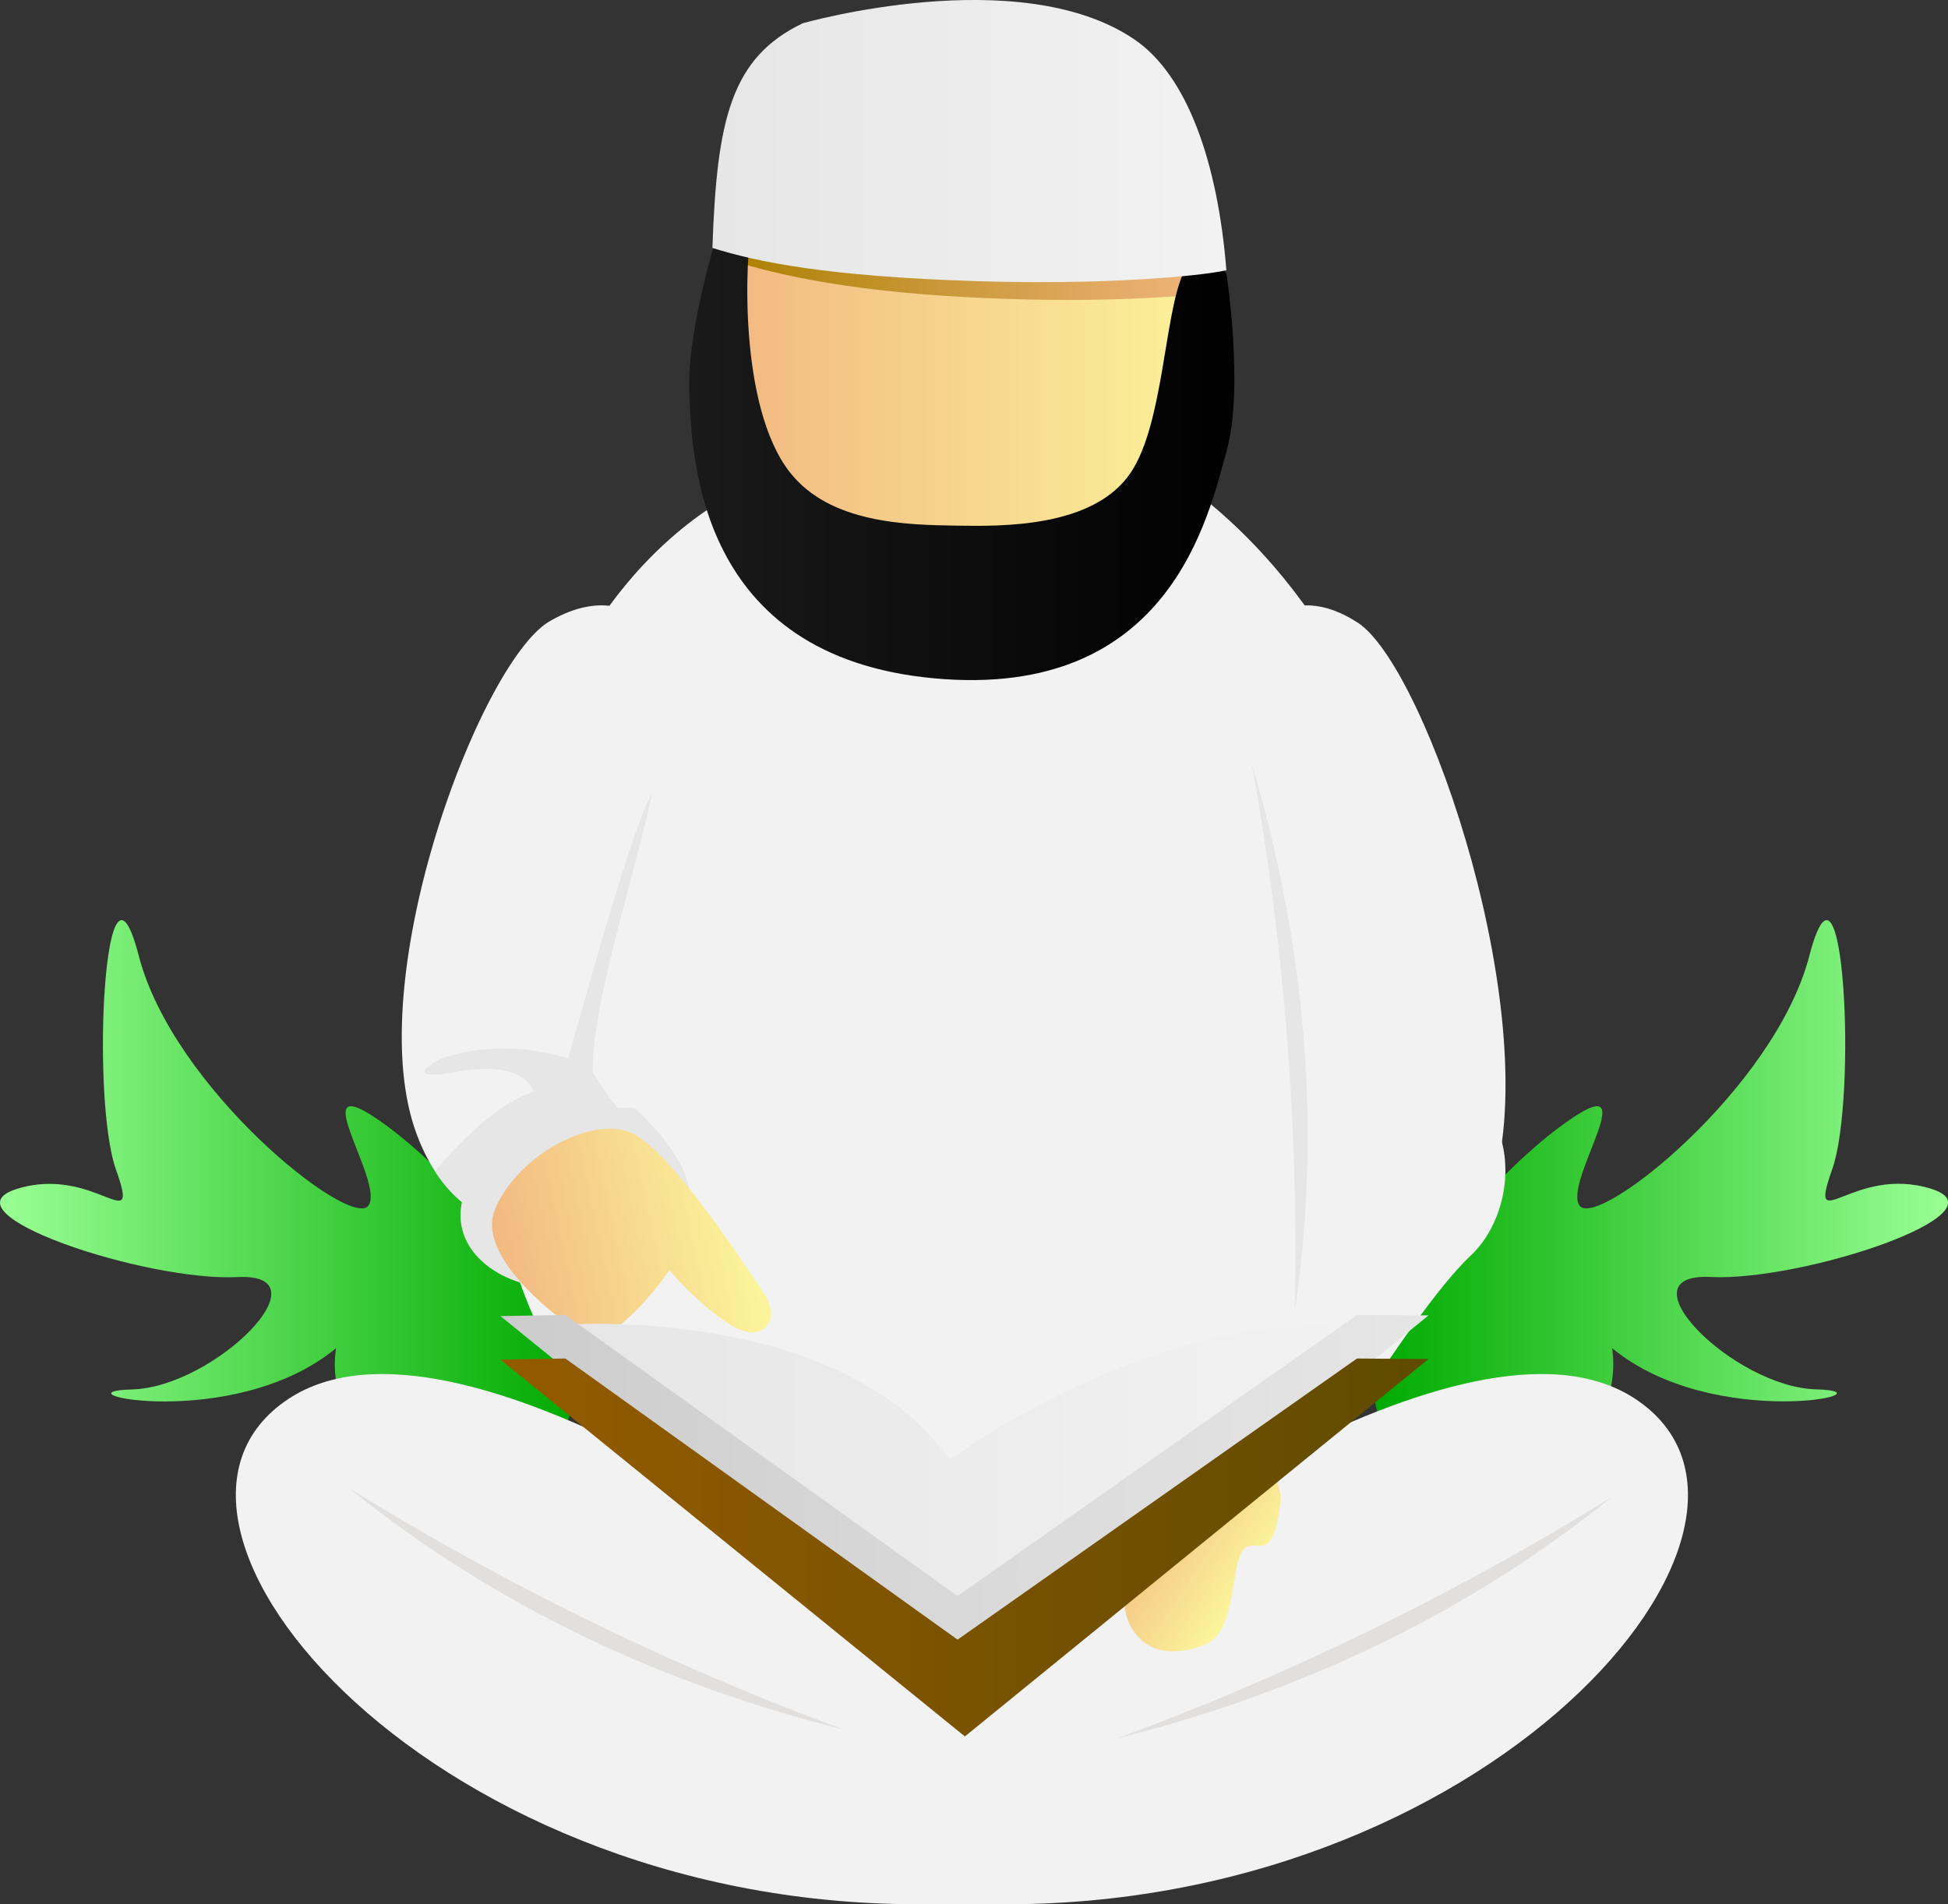 <svg xmlns="http://www.w3.org/2000/svg" xmlns:xlink="http://www.w3.org/1999/xlink" data-name="a3237a58-817f-4357-96a7-f0027335d796" viewBox="0 0 636.24 622.09"><rect x="0" y="0" width="636.24" height="622.09" fill="#333333" stroke="none"/><defs><style>.ac192525-3fcb-4a89-b136-edba959a5740{fill:#dfefe5;}.f5c24048-183e-4d9f-ae61-0a80ce3805dd{fill:url(#fbcd8513-da51-4096-9fe9-5b384557440e);}.a6caf811-6a9e-4363-96c0-bfd241bb224e{fill:url(#ae9e3ea6-e956-407b-9271-84d59cf874d0);}.e689ffe5-dd1b-4477-bc51-9a8bbb2cc700{fill:#faf4ab;}.b5a0230a-7fe4-4da6-8c0a-baa8b46c7f63{fill:#f2f2f2;}.e7873804-c095-49c9-9df1-81dd1543eeeb{fill:url(#b584a401-e20a-4edc-ac1f-fc7335866d4d);}.b90cd45c-db94-4d2b-913a-9c7b0872675b{fill:#e6e6e6;}.a52facba-dc5b-4c13-9fd5-643e08bd8c6e{fill:url(#b33e80a7-0dc5-4cea-89d0-0d252afe9aee);}.a6e7da58-f1fc-4a7a-879e-ea7cef744b70{fill:url(#bcc5cb44-ed6c-4aaf-89ac-bfc51430e8c3);}.ae270076-d819-4754-818c-dc020c9fb79a{fill:url(#a10a8e9a-edbf-4b2c-9e43-9812b82b73ce);}.bfbe8508-d1a3-4086-8ce4-fd7de0eeb781{fill:url(#e6c2ea99-02b7-44fa-afa9-471a745eb831);}.b3f6b4ee-0f13-4544-9dff-ae86c7a84b78{fill:url(#a224c74c-d8bf-423d-a30f-b76fa8abae69);}.ba35d7ab-8051-42e8-a01d-947ca1696b2b{fill:url(#b5e69b40-64bb-457e-9c65-90777865db56);}.a9667ddb-2bd0-4ab3-abd0-bc74f39f61d4{fill:url(#ac9a76b2-bd91-4a89-9ba6-a0bac5dfca3b);}.e0021267-6812-4cc8-93b6-9db423cbc3d3{fill:#e1e0df;}.ead52bd4-6ebc-457e-87ff-8091845335e4{fill:url(#ba829afd-819c-4c2f-980d-58052e29eff3);}</style><linearGradient id="fbcd8513-da51-4096-9fe9-5b384557440e" x1="-12446.31" y1="391" x2="-12258.46" y2="391" gradientTransform="matrix(-1, 0, 0, 1, -12231.4, 0)" gradientUnits="userSpaceOnUse"><stop offset="0" stop-color="#00aa01"/><stop offset="1" stop-color="#99ff94"/></linearGradient><linearGradient id="ae9e3ea6-e956-407b-9271-84d59cf874d0" x1="2626.87" y1="391" x2="2814.72" y2="391" gradientTransform="translate(-2151.43)" xlink:href="#fbcd8513-da51-4096-9fe9-5b384557440e"/><linearGradient id="b584a401-e20a-4edc-ac1f-fc7335866d4d" x1="538.86" y1="2383.16" x2="573.19" y2="2413.33" gradientTransform="translate(-471.16 -1792.02) rotate(-8.05)" gradientUnits="userSpaceOnUse"><stop offset="0" stop-color="#f2b680"/><stop offset="1" stop-color="#fbf49a"/></linearGradient><linearGradient id="b33e80a7-0dc5-4cea-89d0-0d252afe9aee" x1="-40.71" y1="2917.24" x2="42.69" y2="2917.24" gradientTransform="matrix(0.98, -0.21, 0.21, 0.98, -385.04, -2452.42)" xlink:href="#b584a401-e20a-4edc-ac1f-fc7335866d4d"/><linearGradient id="bcc5cb44-ed6c-4aaf-89ac-bfc51430e8c3" x1="821.08" y1="1377.46" x2="1083.89" y2="1377.46" gradientTransform="translate(-611.24 -894.66)" gradientUnits="userSpaceOnUse"><stop offset="0" stop-color="#e6e6e6"/><stop offset="1" stop-color="#f2f2f2"/></linearGradient><linearGradient id="a10a8e9a-edbf-4b2c-9e43-9812b82b73ce" x1="190.51" y1="659.29" x2="493.63" y2="659.29" gradientTransform="translate(-27.06 -168.02)" gradientUnits="userSpaceOnUse"><stop offset="0" stop-color="#ccc"/><stop offset="1" stop-color="#e6e6e6"/></linearGradient><linearGradient id="e6c2ea99-02b7-44fa-afa9-471a745eb831" x1="869.76" y1="1013.31" x2="1036.25" y2="1013.31" gradientTransform="translate(-611.24 -894.66)" xlink:href="#b584a401-e20a-4edc-ac1f-fc7335866d4d"/><linearGradient id="a224c74c-d8bf-423d-a30f-b76fa8abae69" x1="874.62" y1="954.41" x2="1035.6" y2="954.41" gradientTransform="translate(-611.24 -894.66)" gradientUnits="userSpaceOnUse"><stop offset="0" stop-color="#aa8000"/><stop offset="1" stop-color="#f2b680"/></linearGradient><linearGradient id="b5e69b40-64bb-457e-9c65-90777865db56" x1="863.36" y1="1041.44" x2="1041.46" y2="1041.44" gradientTransform="translate(-611.24 -894.66)" gradientUnits="userSpaceOnUse"><stop offset="0" stop-color="#1a1a1a"/><stop offset="1"/></linearGradient><linearGradient id="ac9a76b2-bd91-4a89-9ba6-a0bac5dfca3b" x1="870.99" y1="940.77" x2="1038.85" y2="940.77" xlink:href="#bcc5cb44-ed6c-4aaf-89ac-bfc51430e8c3"/><linearGradient id="ba829afd-819c-4c2f-980d-58052e29eff3" x1="190.51" y1="673.54" x2="493.63" y2="673.54" gradientTransform="translate(-27.06 -168.02)" gradientUnits="userSpaceOnUse"><stop offset="0" stop-color="#945b00"/><stop offset="1" stop-color="#5f4b00"/></linearGradient></defs><path class="f5c24048-183e-4d9f-ae61-0a80ce3805dd" d="M212.87,433.8s-30-44.34-59.56-66.06,0,18.73-6,26.22S83.63,355.75,72.4,312.3,56.66,358.75,64.91,382s-6.75-1.5-32.22,6.37,42,30.34,71.92,28.84-7.49,36-34.46,36.71,33,14.24,66.68-13.48c0,0-7.5,37.46,41.57,40.83S212.87,433.8,212.87,433.8Z" transform="translate(-27.06 -0.02)"/><path class="a6caf811-6a9e-4363-96c0-bfd241bb224e" d="M477.48,433.8s30-44.34,59.56-66.06,0,18.73,6,26.22S606.71,355.75,618,312.3s15.73,46.45,7.49,69.67,6.75-1.5,32.22,6.37-42,30.34-71.92,28.84,7.49,36,34.46,36.71-33,14.24-66.68-13.48c0,0,7.49,37.46-41.58,40.83S477.48,433.8,477.48,433.8Z" transform="translate(-27.06 -0.02)"/><path class="b5a0230a-7fe4-4da6-8c0a-baa8b46c7f63" d="M353.94,527.93C267.28,525,174.08,465.35,186.27,321.1c3-35,9.89-62.83,18.85-84.93,31.07-76.56,86.65-84.5,86.65-84.5H403.84s48.22,24.69,74.45,92.69c8.18,21.19,14.22,46.58,16,76.75C500.69,428.89,440.6,530.85,353.94,527.93Z" transform="translate(-27.06 -0.02)"/><path class="b5a0230a-7fe4-4da6-8c0a-baa8b46c7f63" d="M432.84,216c1.48-9.82,15.07-27.24,37.68-12.57s62.17,130.91,43.32,186.45-57.46,15.72-57.46-23S427.17,253.76,432.84,216Z" transform="translate(-27.06 -0.02)"/><path class="b5a0230a-7fe4-4da6-8c0a-baa8b46c7f63" d="M561.17,457C506.08,420.67,375.83,516.74,347,539H335.49c-28.87-22.25-159.1-118.32-214.21-82C60,497.49,169.91,625.85,333.93,622h14.52C512.51,625.93,622.48,497.54,561.17,457Z" transform="translate(-27.06 -0.02)"/><path class="b5a0230a-7fe4-4da6-8c0a-baa8b46c7f63" d="M444.49,501.48s-24.57,2.38-32.35-21.32,26.07-109.66,68-123.18,47.53,34.2,27.23,53.24S444.49,501.48,444.49,501.48Z" transform="translate(-27.06 -0.02)"/><path class="e7873804-c095-49c9-9df1-81dd1543eeeb" d="M411.08,471.58s-15.35,29.07-15,35.73-4.42,15.9.48,24.34,13.63,9.6,24.07,5.65,8.33-26.84,12.6-31.12,9.31,5.49,11.94-14.49S411.08,471.58,411.08,471.58Z" transform="translate(-27.06 -0.02)"/><path class="b5a0230a-7fe4-4da6-8c0a-baa8b46c7f63" d="M221.84,336a98.16,98.16,0,0,0-1.16,14c0,1.81,12.44,17,12.24,18.84-3.29,29.75-43,45.92-63.76,13.84a61.48,61.48,0,0,1-5.94-12c-18.84-50,20.72-154.51,43.33-167.68s36.1,1.59,37.67,11.3c1.94,11.92-.38,27.89-4.21,45.1C234.22,285.3,225.08,314,221.84,336Z" transform="translate(-27.06 -0.02)"/><path class="b90cd45c-db94-4d2b-913a-9c7b0872675b" d="M220.66,350c0,1.81,12.44,17,12.24,18.84-3.29,29.75-43,45.92-63.76,13.84,7.28-8.74,19.74-21.82,32.21-26.08,0,0-2.83-10.36-24-6.6s-7.07-3.76-7.07-3.76,17.43-8,42.39-.48c0,0,21.24-77.94,27.34-86.3C234.24,285.3,225.08,314,221.84,336A97.09,97.09,0,0,0,220.66,350Z" transform="translate(-27.06 -0.02)"/><path class="b90cd45c-db94-4d2b-913a-9c7b0872675b" d="M234.31,362s-38.66-2.75-52.71,21.47,11.38,37.13,22.82,36.56S284.23,408.15,234.31,362Z" transform="translate(-27.06 -0.02)"/><path class="a52facba-dc5b-4c13-9fd5-643e08bd8c6e" d="M218.27,436.78s-37.25-24-29.42-42,32-30.28,44.49-24.68,36.22,42,42.88,51.88-.4,17.44-10.91,10.65S245.66,415,245.66,415,228.73,439.81,218.27,436.78Z" transform="translate(-27.06 -0.02)"/><path class="a6e7da58-f1fc-4a7a-879e-ea7cef744b70" d="M209.84,432.85s90.57-7.41,127.56,44c0,0,65.57-49.48,135.25-43.58L342.22,525.63S376,572.21,209.84,432.85Z" transform="translate(-27.06 -0.02)"/><polygon class="ae270076-d819-4754-818c-dc020c9fb79a" points="163.45 429.93 184.65 429.55 312.75 521.38 443.21 429.55 466.57 429.71 315.14 553 163.45 429.93"/><path class="bfbe8508-d1a3-4086-8ce4-fd7de0eeb781" d="M410.89,176.9c-26.57,59-156.91,53.9-152.25-36,1.45-27.76,4.26-42.28,4.74-56.76,0-1.46.07-2.92.07-4.39-.06-31.16,1.65-40.62,23.76-50,0,0,67.47-18.13,104.36-.84,17,8,27.58,28.71,31.39,54.52q.89,6,1.4,12C426.61,122,423.3,149.36,410.89,176.9Z" transform="translate(-27.06 -0.02)"/><path class="b3f6b4ee-0f13-4544-9dff-ae86c7a84b78" d="M424.36,95.55c-16.7,1.9-44,3.57-82.66,1.49-40.51-2.19-65-8.2-78.32-12.85,0-1.46.07-2.92.07-4.39-.06-31.16,1.65-40.62,23.76-50,0,0,67.47-18.13,104.36-.84,17,8,27.58,28.71,31.39,54.52Q423.85,89.51,424.36,95.55Z" transform="translate(-27.06 -0.02)"/><path class="ba35d7ab-8051-42e8-a01d-947ca1696b2b" d="M262.26,73.45s-11,33.79-10.08,54.91,2.6,86.1,79.94,93.25,89.72-53.61,95.52-74.08,0-58.16,0-58.16-4.91-6.11-9.51-4.88c-2.41.64-3.81,3.06-4.64,4.88-6.17,13.56-6.43,49.09-17.09,65-12.11,18.11-42.18,17.61-57.19,17.36-15.9-.26-41-.68-54.12-17.36-17-21.59-14.61-71.21-12.42-80.94C272.86,72.57,273.68,69.23,262.26,73.45Z" transform="translate(-27.06 -0.02)"/><path class="a9667ddb-2bd0-4ab3-abd0-bc74f39f61d4" d="M427.61,88.3c-8.8,2-40.52,4.87-81.67,3.56-49-1.56-71.36-6.22-86.19-10.84,1.42-42,6.09-62.16,29.49-73.4,0,0,70.91-20.24,108.39,5.32C414.92,24.73,424.84,53.36,427.61,88.3Z" transform="translate(-27.06 -0.02)"/><path class="b90cd45c-db94-4d2b-913a-9c7b0872675b" d="M449.94,428.36c.46-3.09.88-6.22,1.27-9.36,5.74-46.39,4.25-103.43-15.34-169.69,4.76,26.35,8.8,55.45,11.35,87A897.64,897.64,0,0,1,449.94,428.36Z" transform="translate(-27.06 -0.02)"/><path class="e0021267-6812-4cc8-93b6-9db423cbc3d3" d="M141.19,486.24q3.63,3,7.42,5.85c37,28.49,86.95,56.16,154,72.92-25.12-9.27-52.24-20.56-80.72-34.38A895.52,895.52,0,0,1,141.19,486.24Z" transform="translate(-27.06 -0.02)"/><path class="e0021267-6812-4cc8-93b6-9db423cbc3d3" d="M472.67,533.52c-28.48,13.82-55.6,25.11-80.72,34.39,67-16.76,116.93-44.43,154-72.93q3.75-2.89,7.42-5.84A896.8,896.8,0,0,1,472.67,533.52Z" transform="translate(-27.06 -0.02)"/><polygon class="ead52bd4-6ebc-457e-87ff-8091845335e4" points="163.45 444.17 184.65 443.79 312.75 535.63 443.21 443.79 466.57 443.96 315.14 567.25 163.45 444.17"/></svg>